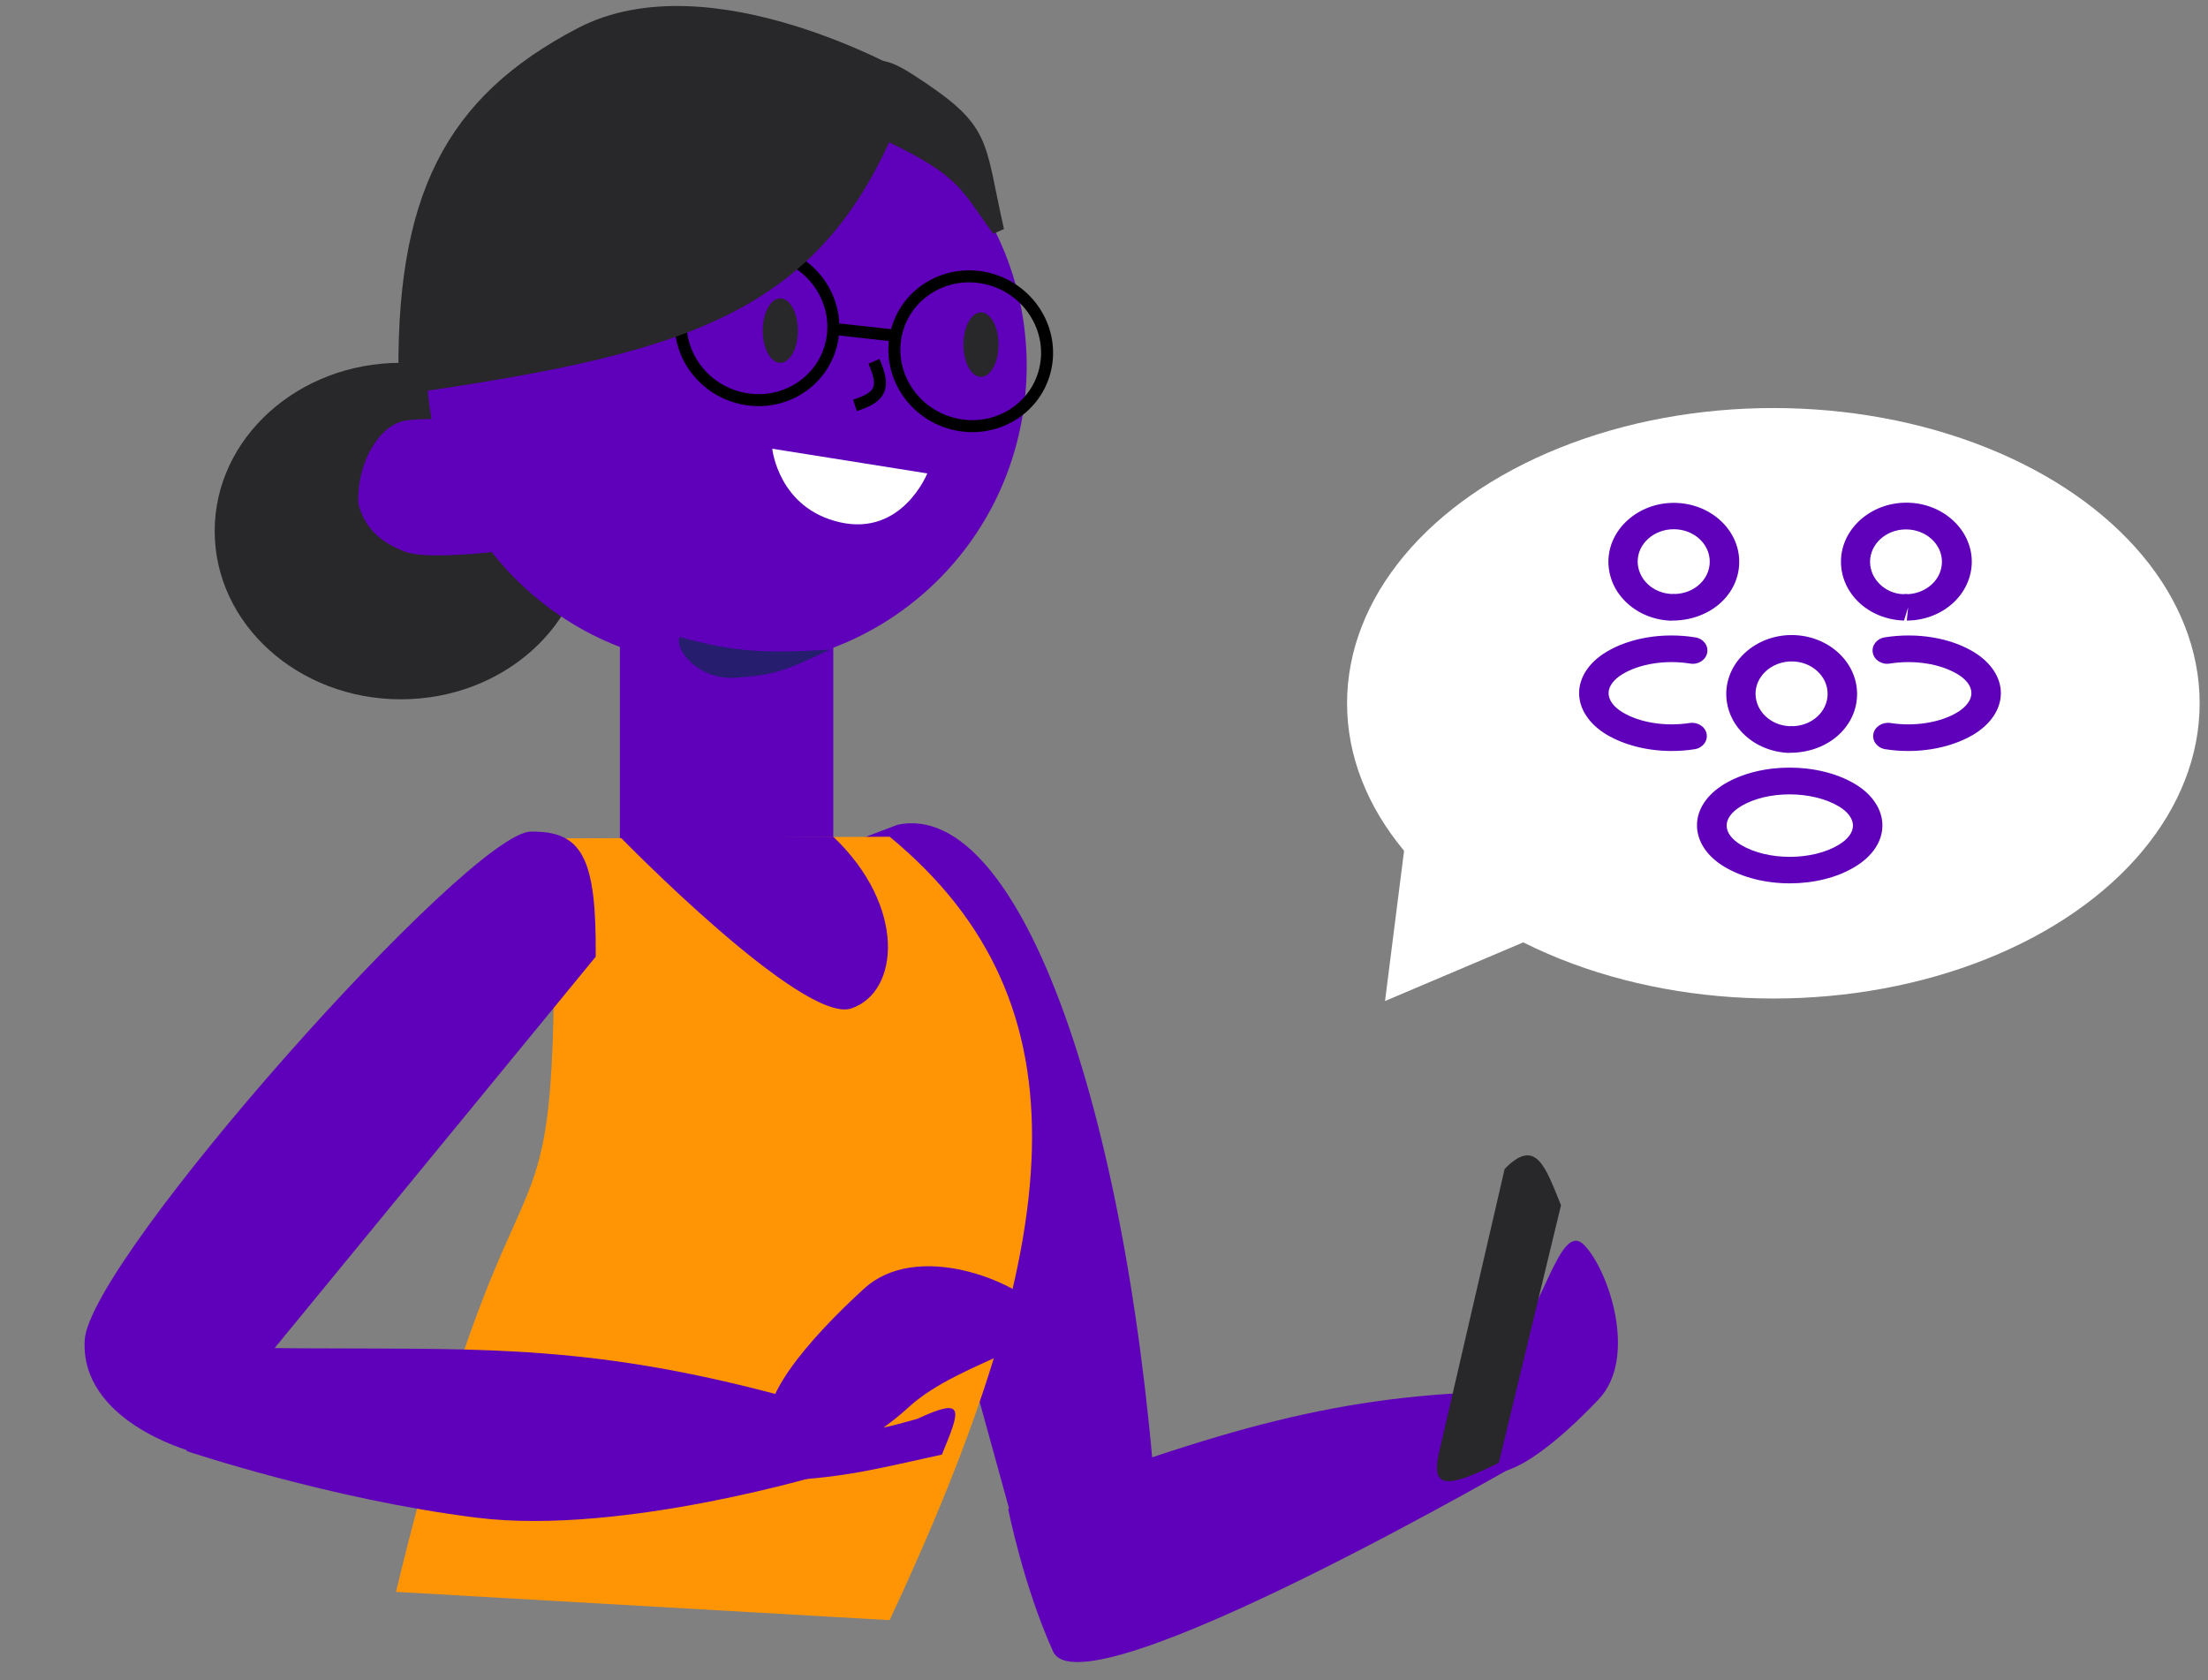 <svg width="184" height="140" viewBox="0 0 184 140" fill="none" xmlns="http://www.w3.org/2000/svg">
<rect x="0" y="0" width="184" height="140" fill="#808080" stroke="none"/>
<path d="M132.023 103.752C134.074 105.869 136.504 113.146 133.214 116.608C129.925 120.069 125.063 124.278 123.012 122.16C120.961 120.043 122.089 116.201 125.378 112.74C128.668 109.278 129.972 101.634 132.023 103.752Z" fill="#5F00BA"/>
<path d="M96.528 128.152L85.473 130.714L68.99 70.936L74.799 68.722C85.156 66.548 94.369 93.451 96.528 128.152Z" fill="#5F00BA"/>
<path d="M125.832 115.931L127.762 121.268C127.762 121.268 90.236 143.085 87.758 137.612C85.28 132.14 84.016 125.738 84.016 125.738C102.024 118.985 111.56 116.175 125.832 115.931Z" fill="#5F00BA"/>
<ellipse cx="33.407" cy="44.251" rx="15.516" ry="14.019" fill="#282729"/>
<path d="M33.766 35.055C35.9 34.714 41.258 35.055 41.258 35.055V45.976C41.258 45.976 35.543 46.658 33.766 45.976C31.989 45.293 30.427 44.226 29.857 41.952C29.718 38.524 31.632 35.396 33.766 35.055Z" fill="#5F00BA"/>
<ellipse cx="25.006" cy="25.156" rx="25.006" ry="25.156" transform="matrix(0.99 0.144 -0.139 0.99 39.294 1.911)" fill="#5F00BA"/>
<path d="M69.259 28.717C68.424 32.034 64.987 34.023 61.563 33.127C58.139 32.232 56.067 28.802 56.903 25.485C57.738 22.169 61.175 20.179 64.599 21.075C68.023 21.97 70.095 25.4 69.259 28.717Z" stroke="black"/>
<path d="M87.072 30.884C86.237 34.201 82.799 36.19 79.376 35.295C75.952 34.4 73.88 30.97 74.716 27.653C75.551 24.336 78.988 22.347 82.412 23.242C85.836 24.138 87.908 27.568 87.072 30.884Z" stroke="black"/>
<line y1="-0.5" x2="4.753" y2="-0.5" transform="matrix(0.993 0.11 -0.108 0.995 69.628 27.924)" stroke="black"/>
<path d="M70.023 43.526C64.858 42.37 64.355 37.39 64.355 37.39L77.275 39.447C77.275 39.447 75.189 44.682 70.023 43.526Z" fill="white"/>
<path d="M72.828 30.108C73.778 32.269 73.451 33.083 71.245 33.775" stroke="black"/>
<ellipse cx="65.025" cy="27.547" rx="1.464" ry="2.685" fill="#282729"/>
<ellipse cx="81.747" cy="28.718" rx="1.464" ry="2.685" fill="#282729"/>
<rect x="51.658" y="47.313" width="17.782" height="26.889" fill="#5F00BA"/>
<path d="M56.647 53.071C61.157 54.349 63.952 54.462 69.169 54.127C65.303 55.955 64.576 56.226 61.355 56.469C58.135 56.712 56.162 54.036 56.647 53.071Z" fill="#261D6F"/>
<path d="M74.138 69.721L46.106 69.864C46.682 111.032 43.98 87.27 33 132.643L74.138 135C88.811 103.629 91.067 83.678 74.138 69.721Z" fill="#FF9505"/>
<path d="M70.951 84.027C74.977 82.648 75.523 75.507 69.441 69.721H51.658C51.658 69.721 66.924 85.406 70.951 84.027Z" fill="#5F00BA"/>
<path d="M67.465 116.937L69.124 122.699C69.124 122.699 51.902 127.979 39.736 126.464C27.571 124.949 15.549 120.91 15.549 120.91L17.843 112.249C38.044 112.72 47.199 111.158 67.465 116.937Z" fill="#5F00BA"/>
<path d="M44.235 69.295C48.534 69.238 49.706 71.48 49.645 79.718L15.842 120.91C15.842 120.91 6.672 118.413 7.059 111.663C7.446 104.914 39.141 69.324 44.235 69.295Z" fill="#5F00BA"/>
<path d="M33.722 32.328C58.511 28.754 69.273 25.375 75.586 6.675C75.586 6.675 59.192 -2.87 48.36 2.798C37.528 8.465 33.361 16.463 33.722 32.328Z" fill="#282729" stroke="#282729"/>
<path d="M83.176 19.195C81.457 11.604 82.298 10.843 75.857 6.667C69.416 2.491 74.393 11.44 74.393 11.44C80.163 14.255 80.431 15.351 83.176 19.195Z" fill="#282729" stroke="#282729"/>
<path d="M125.388 97.401C127.996 94.731 128.775 97.224 130.085 100.424L124.901 121.887C120.268 124.202 119.158 123.974 120.006 120.66L125.388 97.401Z" fill="#282729"/>
<path d="M86.867 109.26C84.602 106.643 76.366 103.393 72.013 107.37C67.661 111.347 62.286 117.254 64.55 119.87C66.815 122.486 71.398 121.207 75.751 117.23C80.103 113.253 89.131 111.876 86.867 109.26Z" fill="#5F00BA"/>
<path d="M76.443 118.223C73.361 119.069 72.114 119.589 68.246 118.522L66.489 123.294C70.911 122.977 73.246 122.355 78.492 121.206L78.504 121.177C80.032 117.453 80.482 116.356 76.443 118.223Z" fill="#5F00BA"/>
<ellipse cx="35.525" cy="24.601" rx="35.525" ry="24.601" transform="matrix(-1 0 0 1 183.305 34)" fill="white"/>
<path d="M115.419 83.41L128.324 77.936L117.205 69.323L115.419 83.41Z" fill="white"/>
<path d="M139.32 51.708C139.369 51.708 139.402 51.708 139.451 51.708H139.533C142.627 51.619 144.935 49.466 144.935 46.812C144.935 44.098 142.479 41.901 139.484 41.901C136.488 41.901 134.033 44.113 134.033 46.812C134.049 49.481 136.357 51.634 139.304 51.722C139.304 51.707 139.304 51.708 139.32 51.708ZM139.484 44.098C141.137 44.098 142.479 45.307 142.479 46.797C142.479 48.257 141.219 49.437 139.598 49.495C139.582 49.481 139.451 49.481 139.304 49.495C137.716 49.422 136.488 48.242 136.472 46.797C136.472 45.307 137.814 44.098 139.484 44.098Z" fill="#5F00BA"/>
<path d="M139.303 62.576C139.942 62.576 140.58 62.532 141.219 62.428C141.89 62.325 142.332 61.75 142.217 61.145C142.103 60.541 141.464 60.142 140.793 60.246C138.78 60.555 136.652 60.216 135.227 59.361C134.458 58.904 134.049 58.329 134.049 57.754C134.049 57.178 134.474 56.618 135.227 56.161C136.652 55.306 138.812 54.966 140.842 55.291C141.513 55.409 142.152 54.996 142.266 54.391C142.381 53.787 141.939 53.212 141.268 53.108C138.6 52.681 135.833 53.138 133.869 54.318C132.428 55.188 131.593 56.426 131.593 57.754C131.593 59.066 132.412 60.319 133.869 61.204C135.358 62.089 137.29 62.576 139.303 62.576Z" fill="#5F00BA"/>
<path d="M159.013 51.707C159.029 51.707 159.045 51.707 159.045 51.707C161.992 51.619 164.3 49.466 164.316 46.811C164.316 44.098 161.861 41.886 158.865 41.886C155.87 41.886 153.414 44.098 153.414 46.797C153.414 49.466 155.722 51.619 158.669 51.707L159.013 50.601L158.898 51.707C158.931 51.707 158.98 51.707 159.013 51.707ZM158.849 49.495C158.751 49.495 158.669 49.495 158.571 49.51C157.114 49.451 155.837 48.271 155.837 46.811C155.837 45.322 157.179 44.113 158.833 44.113C160.486 44.113 161.828 45.322 161.828 46.811C161.828 48.257 160.584 49.422 158.996 49.51C158.98 49.495 158.914 49.495 158.849 49.495Z" fill="#5F00BA"/>
<path d="M159.029 62.576C161.043 62.576 162.974 62.089 164.464 61.204C165.904 60.334 166.739 59.081 166.739 57.754C166.739 56.441 165.904 55.188 164.464 54.318C162.499 53.138 159.733 52.681 157.065 53.108C156.394 53.212 155.952 53.787 156.066 54.391C156.181 54.996 156.819 55.409 157.49 55.291C159.52 54.966 161.665 55.306 163.105 56.161C163.875 56.618 164.284 57.178 164.284 57.754C164.284 58.329 163.858 58.904 163.105 59.361C161.681 60.216 159.553 60.555 157.539 60.246C156.868 60.142 156.23 60.555 156.115 61.145C156.001 61.75 156.443 62.325 157.114 62.428C157.752 62.532 158.391 62.576 159.029 62.576Z" fill="#5F00BA"/>
<path d="M149.142 62.723C149.191 62.723 149.224 62.723 149.273 62.723H149.355C152.449 62.635 154.757 60.482 154.757 57.827C154.757 55.114 152.301 52.916 149.306 52.916C146.31 52.916 143.855 55.129 143.855 57.827C143.871 60.496 146.179 62.649 149.126 62.738C149.126 62.723 149.126 62.723 149.142 62.723ZM149.306 55.114C150.959 55.114 152.301 56.323 152.301 57.812C152.301 59.272 151.041 60.452 149.42 60.511C149.404 60.496 149.273 60.496 149.126 60.511C147.538 60.437 146.31 59.258 146.294 57.812C146.294 56.338 147.636 55.114 149.306 55.114Z" fill="#5F00BA"/>
<path d="M149.142 73.606C151.106 73.606 153.071 73.149 154.593 72.22C156.034 71.35 156.868 70.111 156.868 68.784C156.868 67.472 156.05 66.203 154.593 65.333C151.532 63.505 146.735 63.505 143.691 65.333C142.25 66.203 141.415 67.442 141.415 68.769C141.415 70.082 142.234 71.35 143.691 72.22C145.213 73.134 147.177 73.606 149.142 73.606ZM153.234 67.192C154.004 67.649 154.413 68.224 154.413 68.799C154.413 69.374 153.987 69.934 153.234 70.391C151.024 71.733 147.276 71.733 145.066 70.391C144.296 69.934 143.887 69.359 143.887 68.784C143.887 68.209 144.313 67.649 145.066 67.192C147.259 65.85 151.008 65.864 153.234 67.192Z" fill="#5F00BA"/>
</svg>
